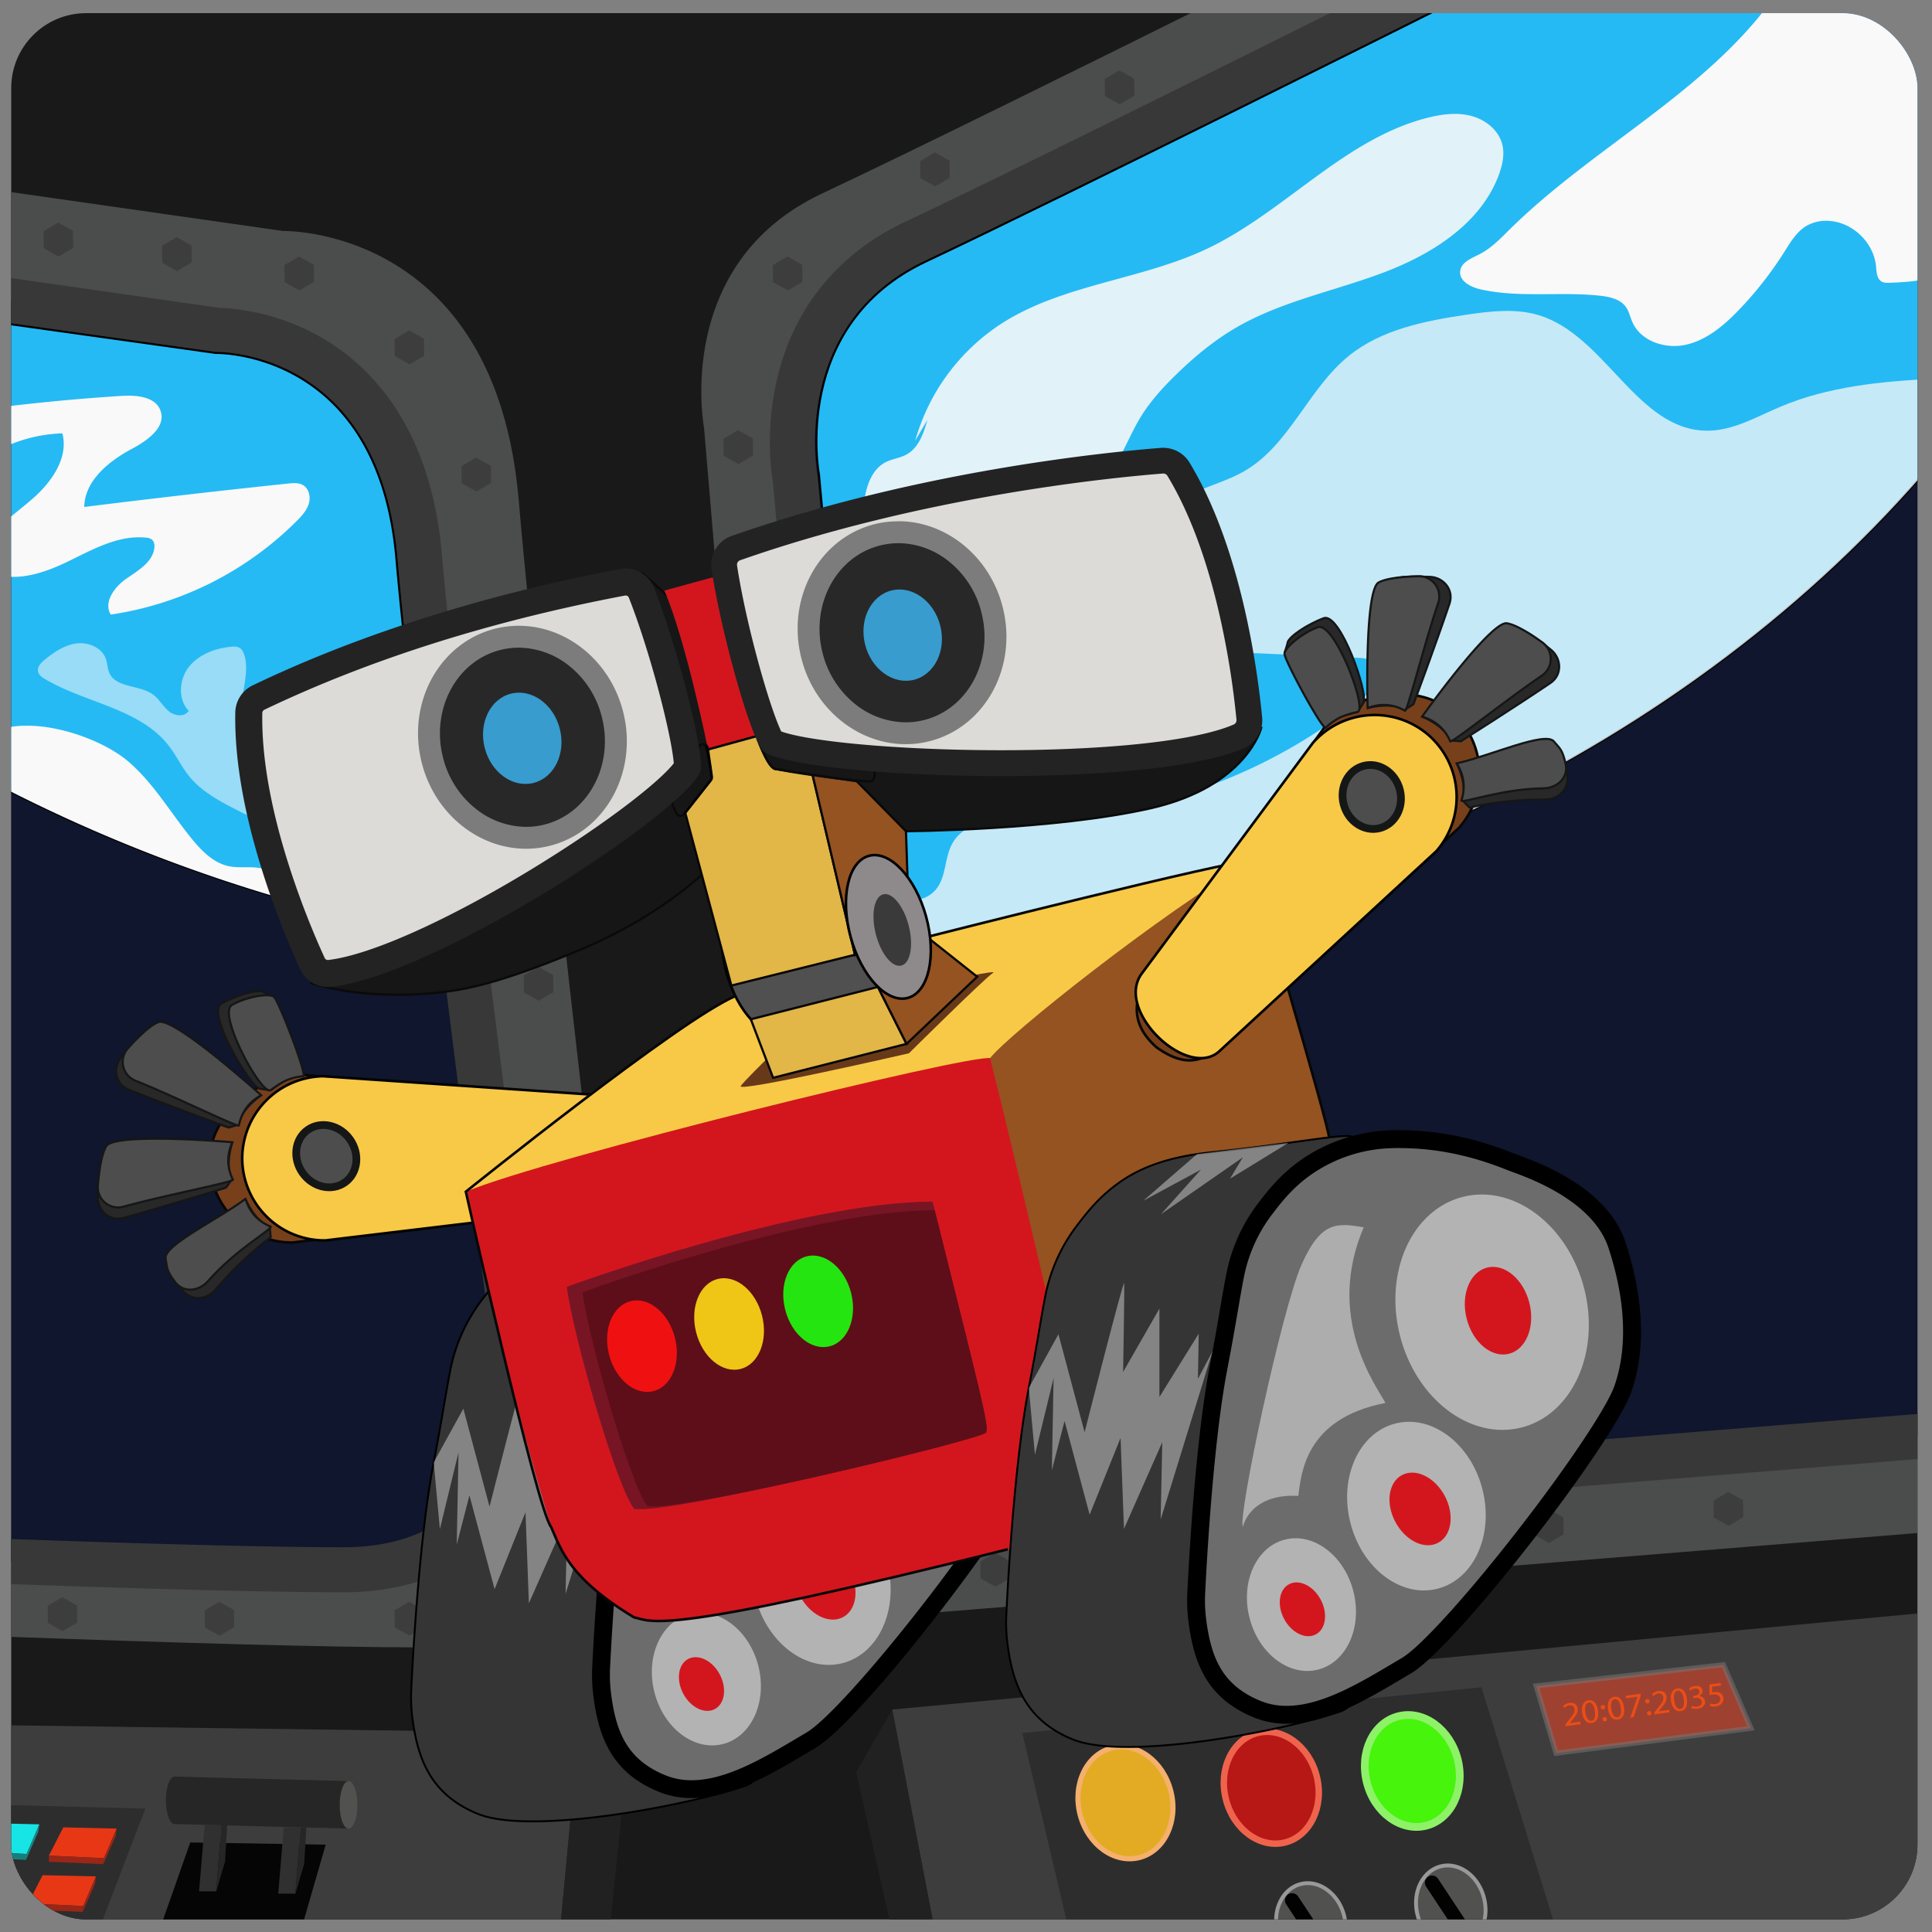 <svg id="Layer_4" data-name="Layer 4" xmlns="http://www.w3.org/2000/svg" xmlns:xlink="http://www.w3.org/1999/xlink" viewBox="0 0 1500 1500"><rect x="0" y="0" width="1500" height="1500" fill="#808080" stroke="none"/><defs><style>.cls-1,.cls-55,.cls-59,.cls-63{fill:none;}.cls-2{clip-path:url(#clip-path);}.cls-3{fill:#191919;}.cls-4{fill:#4b4c4c;}.cls-5{fill:#0f162d;}.cls-6{fill:#383838;}.cls-7{fill:#25baf4;stroke-width:1.55px;}.cls-36,.cls-50,.cls-52,.cls-58,.cls-59,.cls-7{stroke:#000;}.cls-15,.cls-16,.cls-17,.cls-18,.cls-19,.cls-41,.cls-42,.cls-43,.cls-44,.cls-45,.cls-51,.cls-53,.cls-54,.cls-55,.cls-59,.cls-63,.cls-7{stroke-miterlimit:10;}.cls-8{fill:#f9f9f9;}.cls-9{opacity:0.76;}.cls-10{opacity:0.54;}.cls-11{opacity:0.89;}.cls-12{fill:#3d3d3d;}.cls-13{fill:#212121;}.cls-14{fill:#2d2d2d;}.cls-15{fill:#e2ab23;stroke:#f4b06c;}.cls-15,.cls-19{stroke-width:4px;}.cls-16{fill:#b71815;stroke:#ef634d;stroke-width:5px;}.cls-17{fill:#46f40c;stroke:#8df268;}.cls-17,.cls-45{stroke-width:6px;}.cls-18,.cls-24{fill:#515150;}.cls-18{stroke:#999;stroke-width:3px;}.cls-19{fill:#f44427;stroke:#757575;opacity:0.53;}.cls-20{fill:#ed4d15;}.cls-21{fill:#020202;}.cls-22{fill:#262626;}.cls-23{fill:#050505;}.cls-25{fill:#303030;}.cls-26{fill:#e83715;}.cls-27{fill:#992617;}.cls-28{fill:#c4c4c4;}.cls-29{fill:#565656;}.cls-30{fill:#17e5e5;}.cls-31{fill:#167f7c;}.cls-32{fill:#1b8782;}.cls-33{fill:#1ae23a;}.cls-34{fill:#0e771a;}.cls-35{fill:#0b5611;}.cls-36{fill:#353535;stroke-width:1.46px;}.cls-36,.cls-50,.cls-52,.cls-58{stroke-linejoin:round;}.cls-37{fill:#6d6c6d;}.cls-38{fill:#b3b3b3;}.cls-39{fill:#f9f7f7;opacity:0.41;}.cls-40{fill:#d3161d;}.cls-41{fill:#77401b;}.cls-41,.cls-53,.cls-54,.cls-63{stroke:#070707;}.cls-41,.cls-42,.cls-63{stroke-width:2px;}.cls-42,.cls-46{fill:#f8c946;}.cls-42{stroke:#020202;}.cls-43,.cls-60{fill:#282828;}.cls-43,.cls-44,.cls-45{stroke:#151616;}.cls-43,.cls-44{stroke-width:1.64px;}.cls-44,.cls-45{fill:#4d4d4d;}.cls-47{fill:#683919;}.cls-48,.cls-54{fill:#945320;}.cls-49{fill:#adadad;}.cls-50{fill:#515051;}.cls-50,.cls-58{stroke-width:2px;}.cls-51{fill:#161616;}.cls-51,.cls-55{stroke:#0a0a0a;}.cls-51,.cls-52,.cls-53,.cls-54,.cls-55,.cls-59{stroke-width:1.73px;}.cls-52,.cls-58{fill:#8e8a8b;}.cls-53{fill:#e2b647;}.cls-56{fill:#dddbd7;}.cls-57{fill:#232323;}.cls-61{fill:#7c7c7c;}.cls-62{fill:#3a3a3a;}.cls-64{fill:#389cce;}.cls-65{fill:#771525;}.cls-66{fill:#5e0e18;}.cls-67{fill:#ef1111;}.cls-68{fill:#efc516;}.cls-69{fill:#25e510;}</style><clipPath id="clip-path"><rect class="cls-1" x="8.71" y="10.21" width="1480" height="1480" rx="58.17"/></clipPath></defs><title>tRobot3</title><g class="cls-2"><path class="cls-3" d="M1500,1095.87V1500H0V1195.06c102.06,3.28,209,6.2,265.72,6.2,129,0,120.56-119,120.56-119s-64.49-485.57-78.51-648.45S167.59,274.05,167.59,274.05L0,250.59V0L1125.6,2.67S824.35,153.39,719,202.94s-83.17,165.18-83.17,165.18S682,871.91,698.68,1024.7s101.65,128,101.65,128Z"/><path class="cls-4" d="M326.36,1279c-74.1,0-201.35-3.82-334.74-8.76L.5,148l219,31.32s164.9-4.11,183.21,208.77,81.19,735.44,81.19,735.44S494.92,1279,326.36,1279Z"/><path class="cls-4" d="M1500,0V1189.32l-770.38,62.33s-95.73-3.9-112-141c-19.89-168.09-71-778.47-71-778.47s-24.42-127.33,91.6-181.92C704.25,119.21,840.12,52.09,945,0Z"/><path class="cls-5" d="M266.22,1218.76c-52.51,0-154.58-2.57-266.37-6.71l-16.85-.62V229.91l186.33,26.64c8.19.1,42.06,1.88,76.66,23.77,20.87,13.19,38.06,31.2,51.1,53.52,15.68,26.83,25.3,60,28.62,98.45,13.82,160.62,77.77,642.8,78.42,647.65l.07.53,0,.54c.16,2.36,3.65,58.21-33.91,98.51C346.07,1205.56,311,1218.76,266.22,1218.76Z"/><path class="cls-6" d="M.5,250.09l167.59,24h.51c8.7,0,126.18,2.91,139.67,159.74,14,162.88,78.51,648.45,78.51,648.45s8.41,119-120.56,119c-56.7,0-163.66-2.92-265.72-6.7V250.09m-35-40.36V1228.29l33.7,1.25c112,4.15,214.3,6.72,267,6.72,25.71,0,49-4.12,69.08-12.25a132.56,132.56,0,0,0,47.84-32.56c17.92-19.23,30.26-44.54,35.7-73.21a160.74,160.74,0,0,0,2.85-38.46l-.07-1.08-.14-1.06c-.65-4.85-64.55-486.63-78.34-646.85-3.53-41.1-13.95-76.69-30.94-105.78-14.47-24.76-33.6-44.77-56.85-59.48-36.92-23.35-73.46-26.16-84.59-26.45L5.45,215.45l-39.95-5.72Z"/><path class="cls-5" d="M786.14,1172.56c-27.12,0-91.75-14.14-106-145.12C664,878.92,619.34,393.16,617.33,371.29c-1-5.74-5.25-35.12,2.34-70,11.17-51.45,42.55-90.63,90.74-113.29,104-48.9,403.2-198.58,406.21-200.09l3.54-1.77L1228.68-16H1521l-1.7,1128.86L802,1170.9A73.17,73.17,0,0,1,786.14,1172.56Z"/><path class="cls-6" d="M1503.5,1.5l-1.65,1095.22-702.67,56.85a51.34,51.34,0,0,1-13,1.48c-24.49,0-76-14.11-88.61-129.5C680.89,872.76,634.69,369,634.69,369s-22.18-115.62,83.17-165.18S1124.45,3.52,1124.45,3.52l104.4-2H1503.5m35-35H1228.17l-104.4,2-7.91.15-7.07,3.54c-3,1.5-302.08,151.1-405.83,199.9-53.3,25.08-88,68.44-100.39,125.42-8,36.79-4,67.53-2.61,76,2.72,29.62,46.73,508.4,62.78,655.77,3.27,30,9.31,56.31,18,78.06,8.13,20.43,18.76,37.46,31.6,50.62,20.16,20.66,46.38,32,73.83,32a91.74,91.74,0,0,0,18.4-1.8l700.13-56.64,32.13-2.6,0-32.24L1538.5,1.55l0-35Z"/><path class="cls-7" d="M1500,0V360.06C1314.17,578.75,1014.36,727.3,671.28,747.61c-1.49-15.61-3-31.29-4.45-46.93-16-169-31-332.56-31-332.56S613.66,252.5,719,202.94,1125.6,2.67,1125.6,2.67L1263.6,0Z"/><path class="cls-7" d="M340.77,726.82q-48.4-9.15-95.12-21.71A1225,1225,0,0,1,0,610.27V250.59l167.59,23.46s126.17-3.14,140.18,159.74C313.29,497.9,326.63,612,340.77,726.82Z"/><path class="cls-8" d="M1492.89,418.9a8.69,8.69,0,0,1-1.13,7.4Z"/><path d="M1491.44,419.3a7.6,7.6,0,0,1-1,6.24l2.75,1.16,1.13-7.4c.28-1.89-2.61-2.7-2.9-.8l-1.13,7.4a1.51,1.51,0,0,0,2.75,1.16,10.78,10.78,0,0,0,1.28-8.56C1493.89,416.62,1491,417.42,1491.44,419.3Z"/><g class="cls-9"><path class="cls-8" d="M1500,294.14v65.92C1314.17,578.75,1014.36,727.3,671.28,747.61c-1.49-15.61-3-31.29-4.45-46.93,19.89-4.84,46.06,5.8,59.61-9.85,8.3-9.6,6.7-24.37,12.72-35.54,10.42-19.32,37.2-20.09,59.15-20.07,93.66.09,187-33.32,259.33-92.83,8.67-7.14,17.34-20.61,8.95-28.09-3.4-3-8.36-3.41-12.93-3.61L970,506.93c-26.74-1.21-58.09-5.09-71.26-28.39-5.23-9.26-6.53-20.2-7.11-30.82-.85-15.68-.06-32.46,8.87-45.38,14.44-20.9,43.66-23.88,65.65-36.58,35-20.21,49.49-63.77,80.83-89.27,25.53-20.77,59.46-27.42,92-32.21,18.53-2.72,37.78-5,55.71.42,51.67,15.63,76.3,89.18,130.28,89.7,20.36.2,38.83-10.82,57.59-18.72C1419.47,300.14,1459.82,296.17,1500,294.14Z"/></g><path class="cls-8" d="M245.65,705.11A1225,1225,0,0,1,0,610.27v-44c31.88-9.71,78.57,7.15,99.18,24.59,20.19,17.09,33.51,40.73,50.34,61.13,7.53,9.14,16.55,18.09,28.14,20.52,7.72,1.62,15.8.14,23.6,1.38,12.81,2,23.27,11,32.71,20Q239.88,699.4,245.65,705.11Z"/><path class="cls-8" d="M0,446.8c16.81,3.72,35.68-2.63,51.76-10.38,19.63-9.47,39.91-21.23,61.58-19a8.47,8.47,0,0,1,4.46,1.41c2,1.55,2.35,4.42,2,6.91-1.53,11-12.81,17.34-21.92,23.71S80.14,467.7,86,477.16a257.86,257.86,0,0,0,144.49-72.79c3.85-3.87,7.69-8.07,9.27-13.3s.18-11.75-4.56-14.47c-3.35-1.93-7.49-1.59-11.34-1.19q-79.32,8.31-158.47,18.21c.42-20.33,18.83-35.41,36.78-45,12-6.4,27-16.83,22.47-29.67-3.83-11-18.56-12.32-30.15-11.58q-47.35,3-94.47,8.81v32.58a115.35,115.35,0,0,1,48.4-12.3c4.92,18.66-8,37.34-22.43,50.13-8.45,7.48-17.88,14.3-26,22.13Z"/><g class="cls-10"><path class="cls-8" d="M147.17,552.58c-9.13-8.67-8.44-24.47-.77-34.45s20.49-14.8,33-16c2.32-.22,4.82-.3,6.78,1s2.84,3.29,3.49,5.38c5.5,17.63-7.32,37.87.39,54.66,9,19.59,39.25,20.58,49.74,39.41,4.06,7.29,4.37,16.07,7.39,23.85,5.62,14.51,21.49,24.34,37,22.92a37.39,37.39,0,0,1,9.07,18.37c-7.25,9.37-22,4.87-32.62-.43l-73.88-37c-14.75-7.4-30-15.18-40.27-28.08-5.66-7.11-9.56-15.47-15.07-22.7C109,550,66.67,546.07,34.84,527.15c-2.23-1.32-4.59-3-5.24-5.47-1-3.76,2.26-7.19,5.28-9.63,7.25-5.88,15.37-11.36,24.64-12.5s19.81,3.37,22.77,12.22c1.16,3.46,1.11,7.26,2.57,10.6,5.26,12,23.75,9.16,34.24,17.08,4.61,3.48,7.38,8.91,11.8,12.63s12.14,4.92,15.28.08"/></g><g class="cls-11"><path class="cls-8" d="M710.58,342.12a160,160,0,0,1,66.8-90.77c47.66-30.71,108-33.84,159.31-58,60.61-28.57,107-85.72,172-102,11-2.77,22.78-4.25,33.78-1.3s21.15,11.08,23.9,22.13c1.89,7.56.21,15.57-2.43,22.9-13.87,38.37-52.15,62.39-90.34,76.74s-79.2,22.21-114.4,42.84c-16.55,9.71-31.44,22-45.24,35.37-10.78,10.41-21,21.56-28.74,34.39S872.28,351.77,863.51,364c-13.9,19.46-35.55,31.66-53.19,47.82s-32,40.56-24.36,63.21c5.67,16.78,22.07,27.77,38.84,33.47s34.67,7.34,51.61,12.51c4.36,1.33,8.77,3,12.09,6.1,7.58,7.15,6.69,20.21.48,28.58s-16.3,12.93-26.25,16c-29.43,9.18-62.44,8.38-90.13-5.17s-49.2-40.49-53.29-71c-1.51-11.31-.94-23.56-7.17-33.13-4.73-7.25-12.61-11.69-19.2-17.31-18.32-15.63-26.47-42.22-20.05-65.43,2.28-8.27,6.69-16.52,14.25-20.57,5.11-2.74,11.17-3.3,16.29-6,22.42-11.93,13.58-54.73,37.68-62.75"/></g><path class="cls-8" d="M1500,0V215.32c-10.35,3.11-21.93,3.83-32.79,4.23-2.14.08-4.4.13-6.27-.92-3.84-2.17-4-7.48-4.4-11.87-1.71-18.17-17.78-33.89-36-35.22a31,31,0,0,0-17.73,3.67c-7.85,4.53-12.66,12.76-17.49,20.42a283.18,283.18,0,0,1-35.46,45.2c-11.39,11.83-24.54,23-40.53,26.74s-35.29-2.42-41.93-17.44c-1.76-4-2.61-8.41-5.16-11.93-4.37-6-12.47-7.78-19.86-8.59-30.94-3.41-62.72,1.88-93.08-5-7.52-1.71-16.48-6.43-15.64-14.09.75-6.9,8.75-9.95,14.94-13.09,9.29-4.73,16.61-12.47,24-19.78C1236.91,114.36,1323.18,72.2,1375.76,0H1500Z"/><polygon class="cls-12" points="148.67 190.56 148.82 203.75 137.47 210.48 125.97 204.01 125.82 190.82 137.17 184.09 148.67 190.56"/><polygon class="cls-12" points="329.17 262.98 329.32 276.18 317.97 282.9 306.47 276.44 306.32 263.24 317.67 256.52 329.17 262.98"/><polygon class="cls-12" points="381.14 361.69 381.29 374.88 369.94 381.61 358.44 375.14 358.29 361.95 369.64 355.22 381.14 361.69"/><polygon class="cls-12" points="398.24 494.61 398.39 507.8 387.04 514.53 375.54 508.06 375.39 494.87 386.74 488.14 398.24 494.61"/><polygon class="cls-12" points="415.34 624.23 415.49 637.42 404.14 644.15 392.64 637.68 392.49 624.49 403.84 617.77 415.34 624.23"/><polygon class="cls-12" points="429.52 757.09 429.67 770.28 418.32 777.01 406.82 770.54 406.67 757.35 418.02 750.62 429.52 757.09"/><polygon class="cls-12" points="446.06 898.56 446.21 911.75 434.86 918.48 423.36 912.01 423.21 898.82 434.56 892.09 446.06 898.56"/><polygon class="cls-12" points="460.58 1043.27 460.73 1056.46 449.38 1063.18 437.88 1056.72 437.73 1043.53 449.08 1036.8 460.58 1043.27"/><polygon class="cls-12" points="446.06 1191.2 446.21 1204.4 434.86 1211.12 423.36 1204.65 423.21 1191.46 434.56 1184.74 446.06 1191.2"/><polygon class="cls-12" points="329.17 1250.05 329.32 1263.24 317.97 1269.97 306.47 1263.5 306.32 1250.31 317.67 1243.58 329.17 1250.05"/><polygon class="cls-12" points="181.74 1250.05 181.88 1263.24 170.53 1269.97 159.03 1263.5 158.88 1250.31 170.24 1243.58 181.74 1250.05"/><polygon class="cls-12" points="59.86 1246.56 60.01 1259.75 48.66 1266.47 37.16 1260.01 37.01 1246.82 48.36 1240.09 59.86 1246.56"/><polygon class="cls-12" points="56.68 179.24 56.83 192.44 45.48 199.16 33.98 192.69 33.83 179.5 45.18 172.78 56.68 179.24"/><polygon class="cls-12" points="243.66 205.59 243.81 218.78 232.46 225.51 220.96 219.04 220.81 205.85 232.16 199.13 243.66 205.59"/><polygon class="cls-12" points="880.57 61.09 880.72 74.29 869.36 81.01 857.86 74.55 857.72 61.35 869.07 54.63 880.57 61.09"/><polygon class="cls-12" points="737.27 124.81 737.42 138 726.07 144.73 714.57 138.26 714.42 125.07 725.77 118.34 737.27 124.81"/><polygon class="cls-12" points="622.86 205.59 623.01 218.78 611.66 225.51 600.16 219.04 600.01 205.85 611.36 199.13 622.86 205.59"/><polygon class="cls-12" points="584.52 340.42 584.67 353.61 573.32 360.34 561.82 353.87 561.67 340.68 573.02 333.95 584.52 340.42"/><polygon class="cls-12" points="595.71 485.1 595.86 498.29 584.51 505.02 573.01 498.55 572.86 485.36 584.21 478.63 595.71 485.1"/><polygon class="cls-12" points="607.15 612.08 607.3 625.27 595.95 632 584.45 625.53 584.3 612.34 595.65 605.61 607.15 612.08"/><polygon class="cls-12" points="622.79 740.88 622.94 754.08 611.59 760.8 600.09 754.34 599.94 741.14 611.29 734.42 622.79 740.88"/><polygon class="cls-12" points="635.52 872.92 635.67 886.12 624.32 892.84 612.82 886.38 612.67 873.18 624.02 866.46 635.52 872.92"/><polygon class="cls-12" points="651.14 1013.88 651.29 1027.07 639.94 1033.8 628.44 1027.33 628.29 1014.14 639.64 1007.41 651.14 1013.88"/><polygon class="cls-12" points="676.1 1135.14 676.25 1148.33 664.9 1155.06 653.4 1148.59 653.25 1135.4 664.6 1128.67 676.1 1135.14"/><polygon class="cls-12" points="784.04 1212.04 784.19 1225.24 772.84 1231.96 761.34 1225.49 761.19 1212.3 772.54 1205.58 784.04 1212.04"/><polygon class="cls-12" points="921.05 1198.03 921.21 1211.22 909.86 1217.95 898.36 1211.48 898.21 1198.29 909.55 1191.56 921.05 1198.03"/><polygon class="cls-12" points="1052.45 1191.04 1052.6 1204.24 1041.25 1210.96 1029.75 1204.5 1029.6 1191.3 1040.95 1184.58 1052.45 1191.04"/><polygon class="cls-12" points="1213.8 1178.11 1213.95 1191.3 1202.6 1198.03 1191.1 1191.56 1190.95 1178.37 1202.3 1171.64 1213.8 1178.11"/><polygon class="cls-12" points="1353.29 1164.76 1353.44 1177.95 1342.09 1184.67 1330.59 1178.21 1330.44 1165.01 1341.79 1158.29 1353.29 1164.76"/><polygon class="cls-12" points="1500 1251.65 1500 1500 725.92 1500 692.69 1327.28 1500 1251.65"/><polygon class="cls-13" points="692.69 1327.28 664.75 1375.82 692.69 1500 725.92 1500 692.69 1327.28"/><polygon class="cls-12" points="449.23 1345.52 434.71 1500 0 1500 0 1339.44 449.23 1345.52"/><polygon class="cls-13" points="449.23 1345.52 484.08 1394.18 473.15 1500 434.71 1500 449.23 1345.52"/><polygon class="cls-14" points="1208.76 1500 830.16 1500 793.73 1345.52 1150.22 1310 1208.76 1500"/><ellipse class="cls-15" cx="873.84" cy="1399.67" rx="36.38" ry="43.84" transform="translate(-313.89 254.25) rotate(-14.06)"/><ellipse class="cls-16" cx="987.07" cy="1387.95" rx="36.38" ry="43.84" transform="translate(-307.65 281.42) rotate(-14.06)"/><ellipse class="cls-17" cx="1096.52" cy="1374.93" rx="36.38" ry="43.84" transform="translate(-301.2 307.62) rotate(-14.06)"/><path class="cls-18" d="M1044.59,1500H991.82c-4.1-17.07,4-33.69,18.13-37.24s29.34,7.47,33.64,24.67A37.43,37.43,0,0,1,1044.59,1500Z"/><polygon class="cls-19" points="1359.44 1341.81 1208.14 1361.18 1192.65 1308.96 1338.07 1292.49 1359.44 1341.81"/><path class="cls-20" d="M1215.56,1340.21l-.22-1.42,1.67-2c4-4.78,5.78-7.28,5.42-9.86-.26-1.74-1.4-3.23-4.11-2.86a6.34,6.34,0,0,0-3.64,2l-1-1.53a8.22,8.22,0,0,1,4.88-2.42c3.92-.53,6,1.78,6.32,4.23.47,3.16-1.58,6-4.89,10l-1.26,1.46v0l8.16-1.09.29,1.92Z"/><path class="cls-20" d="M1240.68,1327.94c.87,5.82-.94,9.34-5,9.87-3.55.48-6.42-2.33-7.33-8s1.29-9.25,5-9.75S1239.86,1322.48,1240.68,1327.94Zm-9.83,1.58c.66,4.45,2.5,6.78,4.73,6.49,2.52-.34,3.31-3.27,2.65-7.64-.63-4.21-2.19-6.83-4.74-6.49C1231.34,1322.17,1230.15,1324.86,1230.85,1329.52Z"/><path class="cls-20" d="M1242.86,1325.71a1.58,1.58,0,0,1,1.43-1.88,1.65,1.65,0,0,1,1.9,1.44,1.56,1.56,0,0,1-1.44,1.85A1.63,1.63,0,0,1,1242.86,1325.71Zm1.4,9.3a1.59,1.59,0,0,1,1.43-1.89,1.64,1.64,0,0,1,1.89,1.44,1.56,1.56,0,0,1-1.43,1.86A1.63,1.63,0,0,1,1244.26,1335Z"/><path class="cls-20" d="M1260.82,1325.25c.88,5.82-.94,9.34-5,9.87-3.55.48-6.43-2.33-7.34-8s1.3-9.25,5-9.75S1260,1319.79,1260.82,1325.25Zm-9.83,1.58c.67,4.45,2.5,6.78,4.74,6.48,2.52-.33,3.3-3.26,2.65-7.63-.64-4.21-2.2-6.83-4.74-6.49C1251.48,1319.48,1250.29,1322.17,1251,1326.83Z"/><path class="cls-20" d="M1273.63,1315l.23,1.53-5.57,16.65-2.54.34,5.61-16.2v0l-8.89,1.19-.29-1.93Z"/><path class="cls-20" d="M1277.36,1321.1a1.58,1.58,0,0,1,1.43-1.88,1.64,1.64,0,0,1,1.89,1.44,1.56,1.56,0,0,1-1.43,1.86A1.64,1.64,0,0,1,1277.36,1321.1Zm1.39,9.3a1.59,1.59,0,0,1,1.43-1.88,1.64,1.64,0,0,1,1.9,1.44,1.56,1.56,0,0,1-1.43,1.85A1.64,1.64,0,0,1,1278.75,1330.4Z"/><path class="cls-20" d="M1284.55,1331l-.21-1.43,1.66-2c4-4.78,5.78-7.27,5.42-9.86-.26-1.73-1.39-3.22-4.11-2.86a6.34,6.34,0,0,0-3.64,2l-1-1.52a8.23,8.23,0,0,1,4.89-2.43c3.91-.52,5.94,1.79,6.31,4.23.48,3.17-1.57,6-4.88,10l-1.27,1.46v0l8.17-1.09.28,1.93Z"/><path class="cls-20" d="M1309.67,1318.72c.88,5.82-.93,9.34-5,9.88-3.55.47-6.43-2.34-7.34-8s1.3-9.26,5-9.75S1308.85,1313.27,1309.67,1318.72Zm-9.83,1.58c.67,4.45,2.5,6.79,4.74,6.49,2.52-.34,3.3-3.26,2.65-7.63s-2.2-6.83-4.74-6.49C1300.33,1313,1299.14,1315.64,1299.84,1320.3Z"/><path class="cls-20" d="M1313.45,1324.42a8.79,8.79,0,0,0,4.18.55c3.16-.43,3.86-2.45,3.61-3.87-.38-2.39-2.83-3.12-5.21-2.8l-1.37.18-.26-1.73,1.37-.19c1.79-.23,3.93-1.41,3.62-3.43-.2-1.37-1.31-2.46-3.57-2.16a6.86,6.86,0,0,0-3.47,1.62l-.9-1.6a9,9,0,0,1,4.56-2c3.58-.48,5.5,1.3,5.82,3.38.26,1.77-.63,3.42-2.76,4.48v0a4.72,4.72,0,0,1,4.72,3.86c.41,2.74-1.5,5.44-5.86,6a9.82,9.82,0,0,1-4.9-.53Z"/><path class="cls-20" d="M1336.18,1308.63l-6.93.92,0,4.49a10.15,10.15,0,0,1,1.46-.3,8.23,8.23,0,0,1,4.06.4,5,5,0,0,1,3.26,4c.5,3.34-2,6.22-5.89,6.75a9.46,9.46,0,0,1-4.69-.45l.35-1.84a8.73,8.73,0,0,0,4,.42c2.32-.31,4.09-2,3.75-4.28s-2.16-3.58-5.8-3.1a20.33,20.33,0,0,0-2.49.52l-.06-8.37,8.7-1.16Z"/><path class="cls-21" d="M1026.12,1500h-13.34l-14.2-21.49a5.59,5.59,0,0,1,1.58-7.71,5.58,5.58,0,0,1,7.7,1.58Z"/><path class="cls-18" d="M1148.91,1500h-42.06a37.06,37.06,0,0,1-6.29-13.34c-4.31-17.2,3.77-34,18-37.62s29.33,7.47,33.64,24.67C1154.65,1483.34,1153.18,1492.86,1148.91,1500Z"/><path class="cls-21" d="M1143.24,1500H1130.5l-23.27-35.21a5.59,5.59,0,0,1,1.58-7.71,5.58,5.58,0,0,1,7.7,1.58l25.89,39.16A5.32,5.32,0,0,1,1143.24,1500Z"/><path class="cls-22" d="M270.61,1382.84v36.88l-135-3.51c-3.79,0-6.86-8.26-6.86-18.44s3.07-18.44,6.86-18.44h.35Z"/><polygon class="cls-23" points="147.71 1430.49 252.87 1432.18 233.28 1500 123.24 1500 147.71 1430.49"/><ellipse class="cls-24" cx="270.61" cy="1401.28" rx="6.87" ry="18.44"/><polygon class="cls-22" points="233.28 1418.75 229.33 1470.25 236.16 1447.23 237.85 1418.87 233.28 1418.75"/><polygon class="cls-25" points="233.28 1418.75 220.33 1418.75 216.02 1470.25 229.33 1470.25 233.28 1418.75"/><polygon class="cls-22" points="171.84 1416.95 167.88 1468.45 174.71 1445.43 176.4 1417.07 171.84 1416.95"/><polygon class="cls-25" points="171.84 1416.95 158.89 1416.95 154.57 1468.45 167.88 1468.45 171.84 1416.95"/><polygon class="cls-14" points="112.85 1404.19 76.15 1500 0 1500 0 1401.28 112.85 1404.19"/><polygon class="cls-26" points="49.17 1418.75 90.6 1419.72 80.7 1442.7 37.95 1440.7 49.17 1418.75"/><polygon class="cls-27" points="37.95 1440.7 37.95 1445.48 80.18 1447.31 80.7 1442.7 37.95 1440.7"/><polygon class="cls-27" points="90.6 1419.72 89.8 1425.51 80.18 1447.31 80.7 1442.7 90.6 1419.72"/><polygon class="cls-26" points="33.09 1455.88 74.52 1456.84 64.62 1479.83 21.87 1477.83 33.09 1455.88"/><polygon class="cls-27" points="21.87 1477.83 21.87 1482.61 64.1 1484.43 64.62 1479.83 21.87 1477.83"/><polygon class="cls-27" points="74.52 1456.84 73.72 1462.63 64.1 1484.43 64.62 1479.83 74.52 1456.84"/><polygon class="cls-28" points="57.97 1495.39 55.98 1500 13.69 1500 16.54 1494.42 57.97 1495.39"/><polygon class="cls-29" points="57.97 1495.39 57.33 1500 55.98 1500 57.97 1495.39"/><polygon class="cls-30" points="30.54 1416.42 20.64 1439.4 0 1438.43 0 1415.7 30.54 1416.42"/><polygon class="cls-31" points="20.64 1439.4 20.12 1444 0 1443.13 0 1438.43 20.64 1439.4"/><polygon class="cls-32" points="30.54 1416.42 29.74 1422.2 20.12 1444.01 20.64 1439.4 30.54 1416.42"/><polygon class="cls-33" points="14.92 1454.54 5.02 1477.52 0 1477.29 0 1454.19 14.92 1454.54"/><polygon class="cls-34" points="5.02 1477.52 4.49 1482.13 0 1481.94 0 1477.29 5.02 1477.52"/><polygon class="cls-35" points="14.92 1454.54 14.11 1460.33 4.5 1482.13 5.02 1477.52 14.92 1454.54"/><path class="cls-36" d="M320,1332.28a126,126,0,0,1-.68-21.27c1.46-29.67,6.58-119.63,17.41-175.64,6.37-33,9.64-55.29,13-72.19a131.25,131.25,0,0,1,24.32-53.82c8.06-10.58,17.39-22.54,33.22-33.71,20.66-14.58,45.44-20.55,70.59-23.2,62.68-6.62,95.47-13.42,108.27-12.61,13.68,5.1,76.8,45.52,91.17,89.27,10.36,31.56,18.63,76,4.53,116.11s-64.32,228.11-103.3,241.34C533.05,1402,412,1425,371,1408.28,334.14,1393.31,324,1365.25,320,1332.28Z"/><path class="cls-37" d="M536.94,1389.12a59.52,59.52,0,0,1-22.86-4.35c-33.39-13.56-42.81-38-46.69-70.39a120.08,120.08,0,0,1-.65-20.12c1.32-26.8,6.47-118.6,17.3-174.66,3.52-18.23,6.15-33.51,8.26-45.78,1.74-10.12,3.25-18.86,4.75-26.37a124.88,124.88,0,0,1,23-51c7.25-9.52,16.28-21.36,31.7-32.25a121.71,121.71,0,0,1,66.8-21.93c2.09-.07,4.21-.1,6.3-.1,40.79,0,71.88,12.06,85.15,17.21,1.32.51,2.46,1,3.44,1.32l1.74.65c7.94,2.93,24.47,9,40.67,19.47,19.5,12.55,32.11,27.22,37.48,43.6,9.66,29.4,18.3,72.64,4.59,111.65-6.23,17.73-37,63.78-76.52,114.58-40.51,52.07-76.49,91.47-91.67,100.39l-7.56,4.48C595.72,1371.28,565.7,1389.12,536.94,1389.12Z"/><path d="M624.89,949.14c39.48,0,69.72,11.73,82.63,16.74,1.35.52,2.52,1,3.52,1.35l1.77.66c7.71,2.84,23.76,8.77,39.32,18.79,18.12,11.67,29.77,25.1,34.64,39.93,16.89,51.42,11.84,86.67,4.63,107.19-5.91,16.82-36.93,63.14-75.44,112.62-39.4,50.64-75.46,90.29-89.71,98.67l-7.59,4.49c-25.71,15.28-54.86,32.6-81.72,32.6a52.85,52.85,0,0,1-20.25-3.83c-14.27-5.8-24.44-14.12-31.08-25.43-5.76-9.79-9.25-21.93-11.34-39.37a113.59,113.59,0,0,1-.6-19c1.32-26.68,6.43-118.07,17.18-173.68,3.53-18.3,6.17-33.61,8.29-45.92,1.73-10.07,3.23-18.77,4.71-26.19a117.87,117.87,0,0,1,21.75-48.12c7-9.15,15.63-20.52,30.18-30.79a114.82,114.82,0,0,1,63-20.67c2-.06,4.07-.09,6.09-.09h0m0-13.88c-2.14,0-4.31,0-6.51.1a129.14,129.14,0,0,0-70.59,23.2c-15.83,11.18-25.16,23.14-33.22,33.72a131.21,131.21,0,0,0-24.32,53.81c-3.37,16.91-6.64,39.21-13,72.2-10.82,56-16,146-17.41,175.63a126,126,0,0,0,.68,21.28c3.94,33,14.12,61,51,76a67.07,67.07,0,0,0,25.47,4.86c33.6,0,68.07-22.39,96.34-39,35.49-20.86,157.11-178.54,171.21-218.65s5.83-84.55-4.54-116.12c-14.37-43.75-70.38-62.94-84.05-68-11.08-4.14-45-19-91-19Z"/><ellipse class="cls-38" cx="696.38" cy="1076.67" rx="73.82" ry="92.39" transform="translate(-243.98 204.96) rotate(-14.28)"/><ellipse class="cls-38" cx="637.61" cy="1227.23" rx="52.89" ry="66.19" transform="translate(-282.92 195.11) rotate(-14.28)"/><ellipse class="cls-38" cx="548.33" cy="1303.69" rx="41.62" ry="52.08" transform="translate(-304.53 175.46) rotate(-14.28)"/><path class="cls-39" d="M336.75,1135.37l23-41.7,20.32,76.1s30.54-120.44,30.77-115.79-.88,69-.88,69l28.17-49.23,0,68.64,30.51-49.18-.63,35.09,11.39-21.45-40.29,130.63,1.25-60-29.73,67.28L408,1174.15l-24,59.65L364.48,1161l-9.87,38.2,1.38-71.58-14.48,59.57Z"/><polygon class="cls-39" points="467.35 953.78 425.59 990.04 470.41 965.82 439.39 1000.43 502.9 956.32 492.96 972.9 538.29 945.07 467.35 953.78"/><ellipse class="cls-40" cx="700.96" cy="1075.5" rx="25.1" ry="34.52" transform="translate(-243.55 206.05) rotate(-14.28)"/><ellipse class="cls-40" cx="640.54" cy="1229.2" rx="21.68" ry="29.8" transform="translate(-505.29 449.26) rotate(-28.23)"/><ellipse class="cls-40" cx="549.21" cy="1307.13" rx="16.06" ry="22.08" transform="matrix(0.88, -0.47, 0.47, 0.88, -553.02, 415.33)"/><path class="cls-41" d="M234.68,834.47,447.6,852.4c36.33,1.94,61.45,9.62,61.92,44.67h0c-3.27,34.16-21.4,36.91-55.17,40.38L227.28,964.67a63.92,63.92,0,0,1-64.6-62.86h0C162.2,866.75,199.62,835,234.68,834.47Z"/><path class="cls-42" d="M250.93,835.58,473,850.78c36.33,1.94,40.52,81.58,6.75,85.05L252.67,963.05a63.93,63.93,0,0,1-64.61-62.86h0A63.94,63.94,0,0,1,250.93,835.58Z"/><path class="cls-43" d="M185,873.17s1.14-10.74,17.38-22.53c-20.45-18.45-76-55.56-85.81-51.73-6.69,2.61-15,12.45-22.57,22-6.76,8.58-4.34,21,5.81,25.08,30.33,12.12,77.65,29.44,77.65,29.44Z"/><path class="cls-44" d="M202.76,850.35c-20.45-18.44-69.9-60.63-79.73-56.8-6.68,2.61-16,11.78-23.71,20.39a15.69,15.69,0,0,0,5.8,25.08c30.33,12.12,77.7,35.56,80.36,34.82C188,861.23,195.25,854.5,202.76,850.35Z"/><path class="cls-43" d="M180,915.78s-5.59-9.25.21-28.46C152.8,885,86.12,889,80.62,898c-3.75,6.12-4.43,19-4.66,31.18-.2,10.92,9.26,19.37,19.8,16.46,31.48-8.69,79.64-23.52,79.64-23.52Z"/><path class="cls-44" d="M180.39,886.84c-27.44-2.32-92.33-6-97.84,3C78.8,896,76.93,908.89,76,920.41a15.69,15.69,0,0,0,19.79,16.46c31.49-8.69,83.38-18.67,85.06-20.87C175.24,904.41,176.93,894.69,180.39,886.84Z"/><path class="cls-43" d="M209.44,952.76s-10.31-3.22-18.7-21.45c-22.08,16.45-60,42.91-58.16,53.29,1.25,7.07,1.21,8,9.11,17.32,7.09,8.31,18.65,7.54,25.73-.79A273,273,0,0,1,210.2,960.6Z"/><path class="cls-44" d="M190.54,930.85c-22.09,16.45-63.78,35.95-61.94,46.33,1.25,7.07.35,8.88,7.28,18.13,6.55,8.75,18.53,7.43,25.73-.79,21.48-24.48,48.79-39.37,48.58-42.13C198.33,947.42,193.15,939,190.54,930.85Z"/><path class="cls-43" d="M227,834.51l-16.84,11.84s-6.82-.75-8.29-1.05c-8.27-1.68-41.84-59.52-30.06-66.12s29.37-11.67,33.11-8.77c.47.37,6.33,2.82,6.33,2.82S230.61,835.5,227,834.51Z"/><path class="cls-44" d="M235.32,835.56a43.87,43.87,0,0,0-13.82,3.56,74.77,74.77,0,0,0-11.31,7.23c-7,4.77-41.84-59.52-30.06-66.12s28.75-9.25,32.49-6.34S239.41,836.69,235.32,835.56Z"/><ellipse class="cls-45" cx="253.32" cy="897.67" rx="22.52" ry="24.97" transform="translate(-471.52 310.65) rotate(-35.24)"/><path class="cls-46" d="M361.68,925.24S511.5,799.93,584.78,767c0,0,203.48-63.63,384.06-97.37-17,21-178,141.44-202.28,153S432.47,917.77,361.68,925.24Z"/><path class="cls-47" d="M705.7,817.77s59-58.47,65.46-62.59-135,27-135,27-57.62,55.56-61.05,61S705.7,817.77,705.7,817.77Z"/><path class="cls-48" d="M970.93,668.59s91.32,289.7,88.33,369.64c-17.19,24.17-151.16,131.32-199.6,143.65-14-32.31-98.12-332.37-91-360.29C783.06,802.94,902.47,708.33,970.93,668.59Z"/><path class="cls-40" d="M361.68,925.24s32.74,151.61,66.26,260.44c12.92,41.93,64.29,72.79,71.58,72.63,19.17,10.28,377.29-72.17,394.8-91.86,0,0-47.55-21.14-62-79.81-18.1-73.29-41.33-176.41-63.63-265.05C753.68,818.11,423.11,899.36,361.68,925.24Z"/><path class="cls-36" d="M782,1274.52a127,127,0,0,1-.68-21.27c1.46-29.67,6.59-119.63,17.41-175.64,6.37-33,9.64-55.29,13-72.2A131.34,131.34,0,0,1,836.1,951.6c8.07-10.58,17.39-22.54,33.22-33.71,20.66-14.59,45.45-20.55,70.59-23.2,62.68-6.62,95.47-13.42,108.28-12.61,13.67,5.1,76.79,45.51,91.16,89.27,10.36,31.56,18.63,76,4.54,116.11s-64.33,228.11-103.31,241.34c-45.5,15.45-166.53,38.4-207.57,21.72C796.17,1335.55,786,1307.49,782,1274.52Z"/><path class="cls-37" d="M999,1331.36A59.52,59.52,0,0,1,976.1,1327c-33.38-13.56-42.81-38-46.69-70.39a119,119,0,0,1-.64-20.12c1.31-26.8,6.46-118.59,17.29-174.66,3.52-18.23,6.15-33.51,8.26-45.79,1.74-10.11,3.25-18.85,4.75-26.36a124.88,124.88,0,0,1,23-51c7.25-9.52,16.28-21.36,31.7-32.25a121.72,121.72,0,0,1,66.81-21.93c2.08-.07,4.2-.1,6.29-.1,40.8,0,71.88,12.06,85.15,17.21,1.32.51,2.47,1,3.44,1.32l1.74.65c8,2.93,24.47,9,40.68,19.47,19.49,12.55,32.1,27.22,37.48,43.6,9.65,29.4,18.29,72.64,4.58,111.65-6.23,17.73-37,63.78-76.52,114.58-40.51,52.07-76.49,91.47-91.67,100.39q-3.71,2.18-7.55,4.48C1057.74,1313.52,1027.72,1331.36,999,1331.36Z"/><path d="M1086.91,891.38c39.49,0,69.72,11.73,82.63,16.74l3.52,1.35,1.77.65c7.72,2.85,23.76,8.78,39.32,18.8,18.12,11.67,29.78,25.1,34.65,39.93,16.89,51.42,11.84,86.67,4.63,107.19-5.92,16.82-36.94,63.13-75.45,112.62-39.4,50.64-75.45,90.29-89.71,98.67l-7.58,4.49c-25.72,15.28-54.87,32.6-81.73,32.6a52.85,52.85,0,0,1-20.25-3.83c-14.27-5.8-24.43-14.12-31.08-25.43-5.75-9.79-9.25-21.93-11.34-39.37a113.59,113.59,0,0,1-.6-19c1.32-26.68,6.44-118.08,17.18-173.68,3.53-18.3,6.17-33.61,8.29-45.92,1.73-10.07,3.23-18.77,4.71-26.19a117.87,117.87,0,0,1,21.75-48.12c7-9.15,15.63-20.52,30.18-30.79a114.82,114.82,0,0,1,63-20.67c2-.06,4.06-.09,6.08-.09h0m0-13.88c-2.14,0-4.31,0-6.51.1a129.14,129.14,0,0,0-70.59,23.2C994,912,984.65,923.93,976.58,934.52a131.19,131.19,0,0,0-24.31,53.81c-3.38,16.91-6.65,39.21-13,72.2-10.82,56-16,146-17.41,175.63a127.13,127.13,0,0,0,.68,21.28c3.94,33,14.13,61,51,76A67.07,67.07,0,0,0,999,1338.3c33.6,0,68.07-22.4,96.34-39,35.49-20.86,157.12-178.55,171.21-218.65s5.83-84.55-4.53-116.12c-14.37-43.75-70.39-62.94-84.06-68-11.08-4.14-45-19-91-19Z"/><ellipse class="cls-38" cx="1158.41" cy="1018.91" rx="73.82" ry="92.39" transform="translate(-215.47 317.1) rotate(-14.28)"/><ellipse class="cls-38" cx="1099.64" cy="1169.47" rx="52.89" ry="66.19" transform="translate(-254.41 307.25) rotate(-14.28)"/><ellipse class="cls-38" cx="1010.36" cy="1245.93" rx="41.62" ry="52.08" transform="translate(-276.02 287.6) rotate(-14.28)"/><path class="cls-39" d="M798.77,1077.61l23-41.7,20.32,76.1s30.55-120.44,30.77-115.79-.88,69-.88,69L900.17,1016l0,68.64,30.51-49.18-.63,35.09,11.39-21.45L901.13,1179.7l1.25-60L872.65,1187,870,1116.39,846,1176l-19.47-72.76-9.86,38.2L818,1069.9l-14.48,59.57Z"/><polygon class="cls-39" points="929.37 896.02 887.61 932.28 932.44 908.06 901.42 942.67 964.92 898.56 954.99 915.13 1000.32 887.31 929.37 896.02"/><ellipse class="cls-40" cx="1162.98" cy="1017.74" rx="25.1" ry="34.52" transform="translate(-215.04 318.19) rotate(-14.28)"/><ellipse class="cls-40" cx="1102.56" cy="1171.44" rx="21.68" ry="29.8" transform="translate(-422.99 660.95) rotate(-28.23)"/><ellipse class="cls-40" cx="1011.23" cy="1249.37" rx="16.06" ry="22.08" transform="translate(-470.72 627.02) rotate(-28.23)"/><path class="cls-49" d="M965,1185.32s5.16-25.9,43-23.92c2.32-16.48,4.63-60,67.64-72.14-6.74-12.9-47.06-65.69-16.84-136.42-20.28-3.19-32.93-5.53-48.26,29S960.56,1179,965,1185.32Z"/><path class="cls-50" d="M674.59,664.52l30.25,110.29L608.5,802.29c-16.15,4.43-36-16.65-44.39-47.11s-2-58.75,14.14-63.18c5.44-1.49,11.29-.09,17,3.58Z"/><path class="cls-51" d="M242,763.36s43.3,15.26,108.76,5.93c29.09-4.14,65-17.41,99.24-31.71C561.3,691.08,596.2,616.93,596.2,616.93S566.77,539.57,558,513.32s-59.38-68.19-59.38-68.19Z"/><path class="cls-51" d="M979.19,565.19S968,610.56,893.3,627.54s-189.91,17.83-189.91,17.83l-91.87-71.2Z"/><path class="cls-40" d="M515.85,458.52l37.61-10.32,33,123.66L549.7,581.93S533,498.74,515.85,458.52Z"/><polygon class="cls-52" points="549.7 581.93 582.84 608.13 609.05 600.93 586.42 571.86 549.7 581.93"/><polygon class="cls-53" points="520.99 589.81 621.6 562.21 663.81 741.25 567.82 765.19 520.99 589.81"/><path class="cls-51" d="M549.56,580.84l3.16,22a3.76,3.76,0,0,1-.77,2.92l-20.63,26.19a3.78,3.78,0,0,1-6.42-.82l-2.48-5.67a3.77,3.77,0,0,1,.17-3.37l20-42.48A3.77,3.77,0,0,1,549.56,580.84Z"/><polygon class="cls-54" points="703.39 645.37 704.81 687.98 663.81 741.25 621.6 562.21 703.39 645.37"/><path class="cls-51" d="M588.53,574.59s7.28,19.95,12.42,22,67.75,10.94,74.66,10S677,590.7,677,590.7Z"/><path class="cls-55" d="M588.53,574.59s8.85,24.09,14.4,22.55c7.53,1.45,62.82,9.52,62.82,9.52"/><path class="cls-56" d="M777.21,592.49c-42.54,0-84.77-1.94-118.89-5.46-46.11-4.75-57.22-10.29-59.21-11.55-11-20.36-30-90.14-36.76-135a13.65,13.65,0,0,1,8.95-14.9C714,375.49,860.62,361,902.15,357.68c.35,0,.71,0,1.07,0A13.94,13.94,0,0,1,915,364.41c16.86,27.88,30.59,64.07,40.81,107.56a666.46,666.46,0,0,1,14.07,85.87,13.57,13.57,0,0,1-8,13.79c-29.8,13.06-98.84,20.86-184.67,20.86Z"/><path class="cls-57" d="M903.22,367.64a3.83,3.83,0,0,1,3.26,1.95c16.32,27,29.65,62.2,39.63,104.67A655.89,655.89,0,0,1,960,558.79a3.61,3.61,0,0,1-2.08,3.68c-28.6,12.53-96.14,20-180.68,20-40.38,0-80.83-1.78-113.9-5-37.41-3.65-51.94-7.78-56.82-9.59C596.63,546.73,579,483.49,572.24,439a3.63,3.63,0,0,1,2.37-4c141.57-49.68,287.09-64.11,328.33-67.35h.28m0-20c-.62,0-1.23,0-1.85.08C856.41,351.25,711,366,568,416.13A23.64,23.64,0,0,0,552.46,442c6.78,44.88,26.58,118.34,38.39,139.26,6.94,12.29,95.11,21.28,186.36,21.28,75.57,0,153.25-6.16,188.71-21.71a23.6,23.6,0,0,0,14-23.89c-3.42-35.71-16-130.95-56.28-197.65a23.85,23.85,0,0,0-20.38-11.6Z"/><polygon class="cls-53" points="582.95 791.35 600.23 836.82 703.84 810.46 681.63 766.24 582.95 791.35"/><polygon class="cls-54" points="722.26 729.47 758.69 758.35 703.84 810.46 681.63 766.24 722.26 729.47"/><ellipse class="cls-58" cx="689.72" cy="719.66" rx="30.35" ry="57.18" transform="translate(-165.79 208.06) rotate(-15.34)"/><path class="cls-59" d="M548.22,579s5.52,24.42,3.73,26.68l-20.63,26.19"/><path class="cls-56" d="M254.45,755.83a13.14,13.14,0,0,1-11.89-7.7,663.06,663.06,0,0,1-30.82-81.3C198.8,624.12,192.56,586,193.18,553.45a13.27,13.27,0,0,1,7.5-11.84c82.51-39.5,177.62-69.62,282.67-89.54a13.46,13.46,0,0,1,2.45-.23A13.23,13.23,0,0,1,498,460.17c16.32,41.48,35.17,112.81,35.81,135.29-3.37,8.25-38.64,41-111.44,85.78C352.86,724,290.62,751.85,255.89,755.75A13.74,13.74,0,0,1,254.45,755.83Z"/><path class="cls-57" d="M485.8,462.34a2.66,2.66,0,0,1,2.44,1.68c16.51,41.94,32.91,105.59,34.9,128.59-2.78,3.58-11.19,12.95-34.05,30.52C468,639.37,440.77,657.78,412.49,675c-30.81,18.75-61.23,35.08-88,47.24-29.16,13.26-53.29,21.24-69.79,23.1h-.27a2.68,2.68,0,0,1-2.35-1.57,654.13,654.13,0,0,1-30.31-80c-12.62-41.65-18.71-78.7-18.12-110.13a2.86,2.86,0,0,1,1.54-2.57c81.7-39.1,175.94-68.94,280.1-88.69a2.72,2.72,0,0,1,.49-.05m0-21a23.49,23.49,0,0,0-4.4.42C332.53,470,236.82,512.67,196.14,532.14a23.82,23.82,0,0,0-13.46,21.11C181.19,631.18,218.07,719.89,233,752.5a23.65,23.65,0,0,0,21.44,13.83,23.14,23.14,0,0,0,2.62-.15c84.93-9.53,287.54-144.3,287.26-170.1-.26-24-19.93-97.52-36.55-139.75a23.66,23.66,0,0,0-22-15Z"/><path class="cls-60" d="M703.16,569.32a72,72,0,0,1-45.09-16.5,81.78,81.78,0,0,1-27.65-43.77c-10.66-41.9,12-84,50.57-93.78a67.27,67.27,0,0,1,16.5-2.07,72,72,0,0,1,45.09,16.5,81.78,81.78,0,0,1,27.65,43.77c5.2,20.42,2.73,41.45-7,59.22-9.57,17.56-25,29.84-43.61,34.56A67.15,67.15,0,0,1,703.16,569.32Z"/><path class="cls-61" d="M697.5,421.7a63.47,63.47,0,0,1,39.73,14.6A73.42,73.42,0,0,1,762,475.57c9.5,37.36-10.43,74.79-44.44,83.44a58.4,58.4,0,0,1-14.4,1.81,63.45,63.45,0,0,1-39.73-14.6A73.36,73.36,0,0,1,638.66,507c-9.51-37.36,10.42-74.79,44.43-83.44a58.48,58.48,0,0,1,14.41-1.81h0m0-17A75.17,75.17,0,0,0,678.9,407c-43.16,11-68.55,57.59-56.72,104.1,10.14,39.84,44.28,66.68,81,66.68a75.71,75.71,0,0,0,18.6-2.33c43.15-11,68.55-57.6,56.71-104.11-10.13-39.83-44.27-66.68-81-66.68Z"/><path class="cls-60" d="M408.44,650.47A72,72,0,0,1,363.35,634a81.77,81.77,0,0,1-27.65-43.78c-10.66-41.9,12-84,50.57-93.77a66.79,66.79,0,0,1,16.5-2.07,72,72,0,0,1,45.09,16.49,83.51,83.51,0,0,1,20.69,103c-9.57,17.56-25.05,29.83-43.61,34.55A66.74,66.74,0,0,1,408.44,650.47Z"/><path class="cls-61" d="M402.78,502.85a63.52,63.52,0,0,1,39.73,14.59,73.33,73.33,0,0,1,24.76,39.28c9.51,37.35-10.42,74.78-44.43,83.44a58.46,58.46,0,0,1-14.4,1.81,63.49,63.49,0,0,1-39.73-14.6,73.3,73.3,0,0,1-24.77-39.27c-9.51-37.36,10.42-74.79,44.43-83.44a58.46,58.46,0,0,1,14.4-1.81h0m0-17a75.16,75.16,0,0,0-18.59,2.33c-43.16,11-68.55,57.59-56.72,104.11,10.14,39.83,44.28,66.68,81,66.68a75.31,75.31,0,0,0,18.6-2.34c43.15-11,68.55-57.59,56.71-104.11-10.13-39.83-44.28-66.68-81-66.67Z"/><ellipse class="cls-62" cx="692.71" cy="722.09" rx="13.19" ry="28.54" transform="translate(-156.66 193.1) rotate(-14.28)"/><path class="cls-63" d="M570.55,773.51C528.66,791,361.68,925.24,361.68,925.24s55.21,247,66.26,260.44c7.59,17.08,13.6,39.39,64.28,70,15,3.47,21.8,14.55,290.25-52.83"/><path class="cls-63" d="M722,726.87s237.86-60.28,248.94-58.28c0,0,59.94,201.87,60.93,214.5"/><ellipse class="cls-64" cx="405.43" cy="573.26" rx="30.08" ry="35.75" transform="translate(-128.83 117.67) rotate(-14.28)"/><ellipse class="cls-64" cx="700.82" cy="493.2" rx="30.08" ry="35.75" transform="translate(-99.97 188.03) rotate(-14.28)"/><path class="cls-65" d="M440.05,999.06s179.64-65.95,284-66.12c37.08,148.66,43.93,174,41.47,179.22s-245.85,64.07-273.07,59.36C478.87,1155.11,444.87,1036.92,440.05,999.06Z"/><path class="cls-66" d="M452.27,1003.28s173-63.51,273.47-63.67c35.71,143.15,42.3,167.56,39.93,172.58s-236.75,61.7-263,57.16C489.65,1153.56,456.91,1039.74,452.27,1003.28Z"/><path class="cls-41" d="M1029.05,563.68,904.44,737.26c-22.11,28.89-32.58,53-6.23,76.1h0c28.11,19.69,42,7.69,66.53-15.75l168.13-155a63.92,63.92,0,0,0-5.86-90h0C1100.66,529.51,1052.17,537.33,1029.05,563.68Z"/><path class="cls-42" d="M1019.34,576.76,886.72,755.52c-22.11,28.89,35.74,83.78,60.3,60.35l168.14-155a63.94,63.94,0,0,0-5.87-90h0A63.93,63.93,0,0,0,1019.34,576.76Z"/><path class="cls-43" d="M1090.75,551s-8.91-6.11-28.42-1.41c-.75-27.53,7.08-93.87,16.38-98.85,6.32-3.39,19.22-3.34,31.39-2.87,10.92.42,18.81,10.35,15.31,20.7-10.48,30.94-28,78.17-28,78.17Z"/><path class="cls-44" d="M1061.84,549.71c-.74-27.53-.72-92.52,8.57-97.51,6.33-3.39,19.35-4.53,30.9-4.8a15.69,15.69,0,0,1,15.31,20.7c-10.47,30.93-23.4,82.17-25.69,83.72C1079.68,545.57,1069.88,546.7,1061.84,549.71Z"/><path class="cls-43" d="M1126.37,574.9s-3.4-10.25-21.79-18.31c16.06-22.38,62.41-70.47,72.83-68.82,7.09,1.13,17.33,9,26.74,16.7,8.43,6.95,8.71,19.62-.34,25.75-27,18.3-69.59,45.3-69.59,45.3Z"/><path class="cls-44" d="M1104.12,556.39c16.06-22.37,55.38-74.12,65.8-72.47,7.09,1.13,18.15,8.1,27.52,14.86a15.7,15.7,0,0,1-.33,25.75c-27,18.3-68.34,51.29-71.1,51.13C1120.83,563.89,1112.34,558.85,1104.12,556.39Z"/><path class="cls-43" d="M1135.4,621.29s4.25-9.93-4.18-28.15c26.85-6.12,71.59-17.78,78.3-9.63,4.56,5.54,5.34,6.14,7.25,18.17,1.72,10.79-6.38,19.08-17.3,19.06a272.54,272.54,0,0,0-58.6,6.22Z"/><path class="cls-44" d="M1131,592.69c26.86-6.12,68.75-25.17,75.46-17,4.57,5.54,6.53,6,9.06,17.31,2.4,10.66-6.38,18.91-17.31,19.06-32.56.43-61.62,11.54-63.59,9.59C1138.55,609.37,1135.53,600,1131,592.69Z"/><path class="cls-43" d="M1034,557.89l19.94-5.12s3.86-5.68,4.59-7c4.09-7.38-18.11-70.46-30.78-65.79s-27.94,14.75-28.16,19.49c0,.59-2,6.64-2,6.64S1032.47,561.25,1034,557.89Z"/><path class="cls-44" d="M1029.46,564.88a43.86,43.86,0,0,1,11.68-8.2,74.42,74.42,0,0,1,12.84-3.91c8.15-2.21-18.1-70.47-30.77-65.8s-25.7,15.87-25.92,20.6S1027.66,568.72,1029.46,564.88Z"/><ellipse class="cls-45" cx="1065" cy="618.89" rx="22.52" ry="24.97" transform="translate(-119.72 281.71) rotate(-14.28)"/><ellipse class="cls-67" cx="498.36" cy="1045.22" rx="26.4" ry="36.04" transform="translate(-242.34 155.16) rotate(-14.28)"/><ellipse class="cls-68" cx="565.99" cy="1028.01" rx="26.4" ry="36.04" transform="translate(-236.01 171.3) rotate(-14.28)"/><ellipse class="cls-69" cx="635.14" cy="1010.42" rx="26.4" ry="36.04" transform="translate(-229.54 187.81) rotate(-14.28)"/></g></svg>